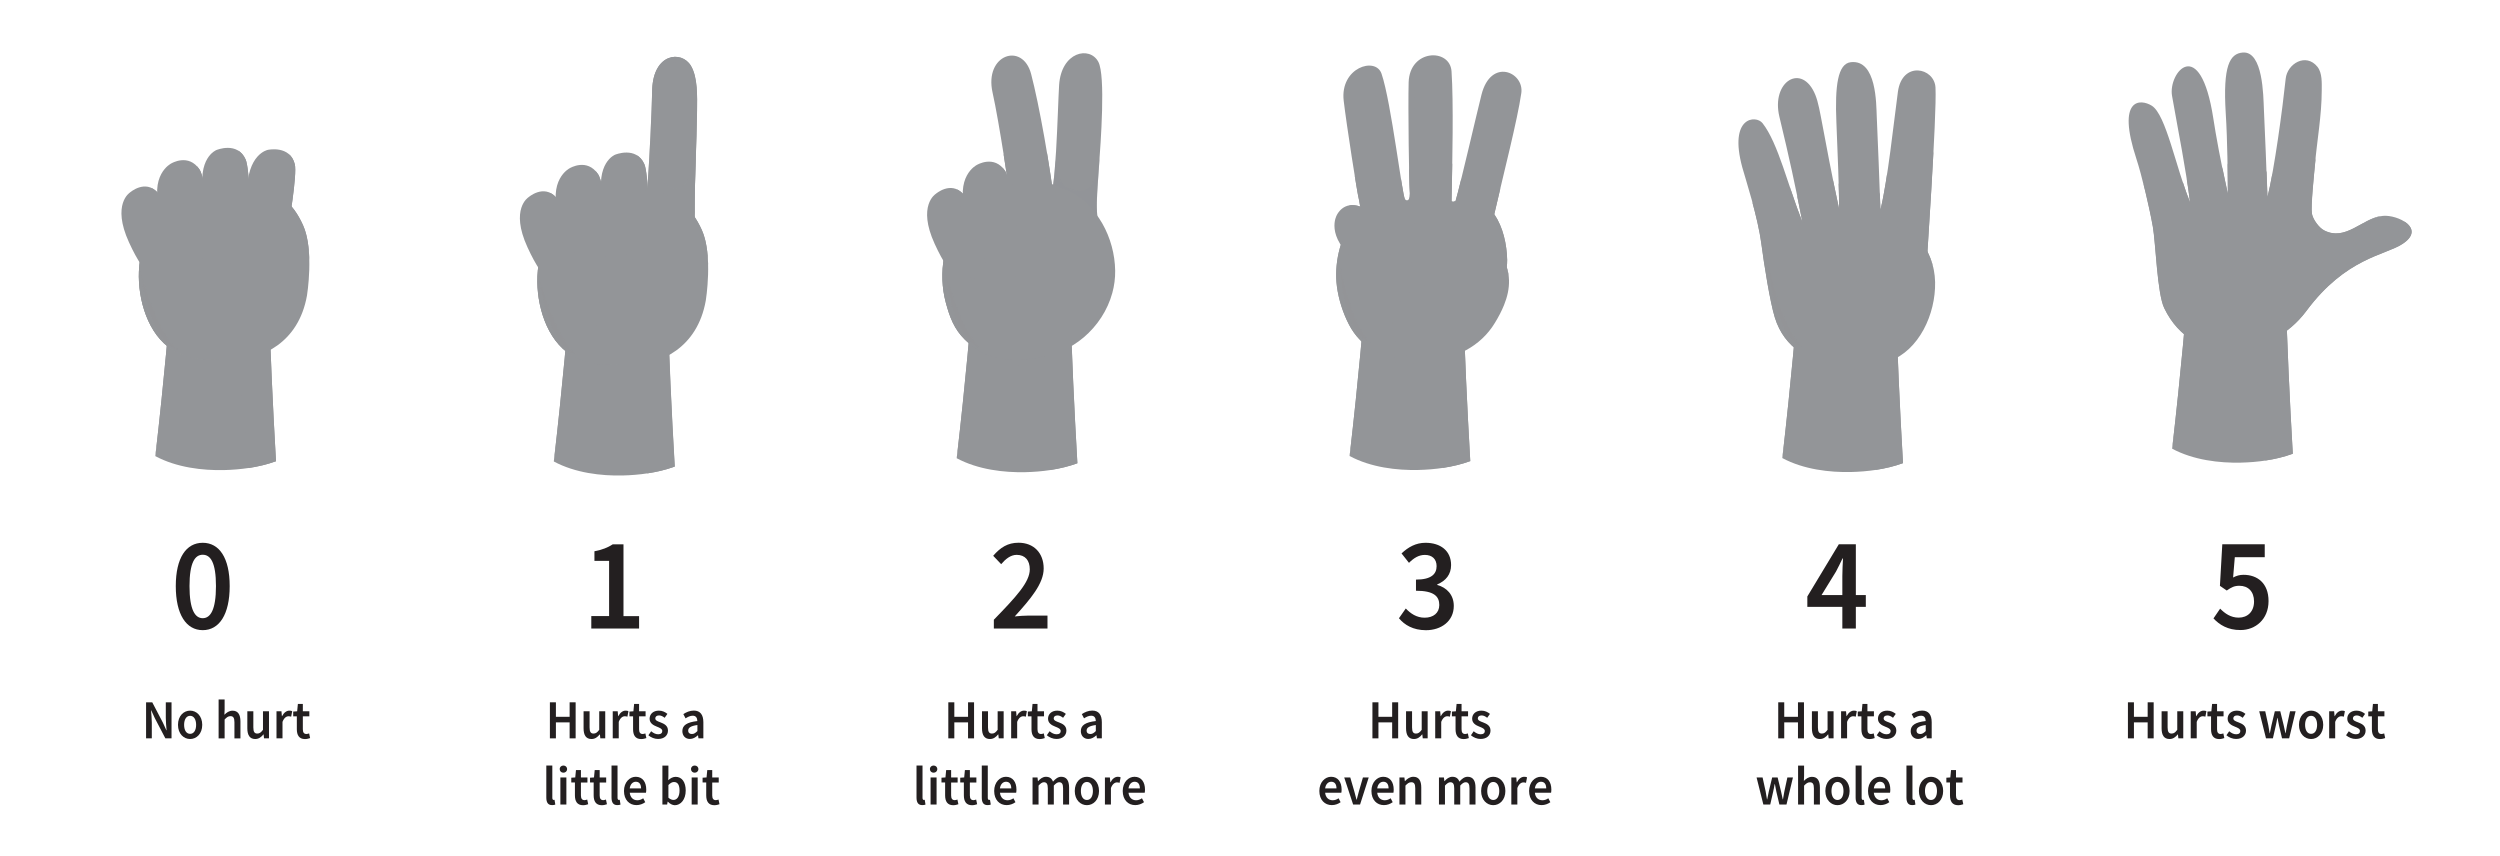 <?xml version="1.0" encoding="utf-8"?>
<!-- Generator: Adobe Illustrator 24.0.3, SVG Export Plug-In . SVG Version: 6.00 Build 0)  -->
<svg version="1.1" id="Layer_1" xmlns="http://www.w3.org/2000/svg" xmlns:xlink="http://www.w3.org/1999/xlink" x="0px" y="0px"
	 viewBox="0 0 453.54 155.28" style="enable-background:new 0 0 453.54 155.28;" xml:space="preserve">
<g>
	<g>
		<g>
			<path style="fill:#939598;" d="M121.06,54.68h-17.71c-0.01,0.1-0.02,0.19-0.03,0.29c-0.25,2.91-1.18,14.39-2.85,28.75
				c3.89,2.09,8.63,2.63,12.49,2.54c2.91-0.07,6.31-0.47,9.44-1.61c-0.58-9.93-1.03-19.79-1.28-28.86
				C121.14,55.78,121.12,55.37,121.06,54.68z"/>
			<path style="fill:#939598;" d="M102.98,72.14c2.7-6.48,7.09-5.62,8.76-5.29c1.68,0.34,2.72,1.08,3.56,2.98
				c0.77,1.74,1.03,3.35,1.19,5.18c0.21,2.53,0.39,5.06,0.63,7.59c0.1,1.08,0.28,2.19,0.31,3.28c1.66-0.25,3.36-0.64,4.99-1.24
				c-0.58-9.93-1.03-19.79-1.28-28.86c0,0-0.02-0.41-0.07-1.11h-17.71c-0.01,0.1-0.02,0.19-0.03,0.29
				c-0.25,2.91-1.18,14.39-2.85,28.75c0,0,0,0,0,0C101.21,79.67,101.39,75.97,102.98,72.14z"/>
		</g>
		<g>
			<path style="fill:#939598;" d="M125.35,11.95c-1.7-2.87-6.83-2.31-7.03,4.33c-0.12,4.24,0.11,12.16-0.33,17.88
				c-0.17-0.09-6.8,0.26-8.95,1.1c-1,0.39-1.95,0.81-2.88,1.27c-5.45,2.66-8.42,7.45-8.67,13.63c-0.21,5.07,1.63,11.55,6.18,14.3
				c5.05,3.06,11.02,1.73,15.95-0.86c6.67-3.5,6.38-11.53,6.19-18.04c-0.07-2.38,0.22-4.56,0.21-6.94
				c-0.03-6.1,0.36-12.39,0.43-18.49C126.48,17.47,126.6,14.07,125.35,11.95z"/>
		</g>
		<g>
			<path style="fill:#939598;" d="M125.35,11.95c-1.7-2.87-6.83-2.31-7.03,4.33c-0.12,4.24-0.45,12.13-0.89,17.85
				c-0.18-0.1-6.24,0.29-8.38,1.12c-1,0.39-1.95,0.81-2.88,1.27c-5.45,2.66-8.42,7.45-8.67,13.63c-0.21,5.07,1.63,11.55,6.18,14.3
				c5.05,3.06,11.02,1.73,15.95-0.86c6.67-3.5,6.38-11.53,6.19-18.04c-0.07-2.38,0.22-4.56,0.21-6.94
				c-0.03-6.1,0.36-12.39,0.43-18.49C126.48,17.47,126.6,14.07,125.35,11.95z"/>
		</g>
		<g style="opacity:0.6;">
			<path style="fill:#939598;" d="M126.24,28.18c-0.02,0.09-0.04,0.19-0.06,0.28c-0.4,1.72-1.55,7.02-4.45,5.57
				c-3.43-1.71-3.23-6.93-3.28-10.13c-0.05-2.83-0.18-5.68-0.06-8.51c-0.03,0.29-0.05,0.58-0.06,0.89
				c-0.12,4.24-0.45,12.13-0.89,17.85c-0.18-0.1-6.24,0.29-8.38,1.12c-1,0.39-1.95,0.81-2.88,1.27c-5.45,2.66-8.42,7.45-8.67,13.63
				c-0.21,5.07,1.63,11.55,6.18,14.3c5.05,3.06,11.02,1.73,15.95-0.86c6.67-3.5,6.38-11.53,6.19-18.04
				c-0.07-2.38,0.22-4.56,0.21-6.94C126.01,35.17,126.13,31.67,126.24,28.18z"/>
		</g>
		<g>
			<g>
				<path style="fill:#939598;" d="M95.86,35.8c0,0-3.36,2.08-0.17,9.05c3.19,6.97,5.34,7.3,7.29,6.33c0,0,2.68-0.68,1.93-3.18
					c-0.75-2.5-2.88-10.95-4.04-12.21C98.62,33.34,95.86,35.8,95.86,35.8z"/>
				<path style="fill:#939598;" d="M104.91,48c-0.75-2.5-2.88-10.95-4.04-12.21c-0.38-0.41-0.77-0.67-1.16-0.84
					c0.81,1.28,0.5,3.5,0.86,4.79c0.54,1.92,1.3,3.75,2.14,5.56c0.47,1,1.1,2.13,1.08,3.28c-0.03,2.1-1.8,2.9-3.62,2.65
					c1.02,0.56,1.93,0.39,2.8-0.05C102.98,51.18,105.67,50.5,104.91,48z"/>
				<path style="fill:#939598;" d="M96.23,35.67c0,0-2.61,1.59-1.27,6.3c1.34,4.71,3.39,7.14,3.39,7.14S92.32,39.6,96.23,35.67z"/>
			</g>
			<g>
				<path style="fill:#939598;" d="M103.37,30.51c0,0-4.23,2.06-1.83,9.23c2.66,7.93,4.41,9.82,6.68,9.12c0,0,3.04-0.56,2.76-3.6
					c-0.27-2.84-1.43-12.06-2.46-13.62C106.52,28.59,103.37,30.51,103.37,30.51z"/>
				<path style="fill:#939598;" d="M108.52,31.63c-0.17-0.26-0.35-0.47-0.54-0.66c0.35,1.4,0.17,3.09,0.16,4.34
					c-0.04,3.48,2.29,6.62,1.93,10.11c-0.19,1.89-1.38,3.6-3.5,2.95c-0.49-0.15-0.95-0.36-1.38-0.63c1,1.2,1.96,1.45,3.03,1.12
					c0,0,3.04-0.56,2.76-3.6C110.71,42.41,109.54,33.19,108.52,31.63z"/>
				<path style="fill:#939598;" d="M104.06,30.39c0,0-4.14,1.88-2.61,8.15c1.52,6.19,3.45,8.29,3.45,8.29S97.95,34.36,104.06,30.39z
					"/>
			</g>
			<g>
				<path style="fill:#939598;" d="M111.58,28.07c0,0-3.64,1.39-2.26,8.49c1.59,8.22,2.96,9.91,5.32,9.59c0,0,3.01,0.23,3.1-2.62
					c0.09-2.85-0.09-12.06-0.85-13.76C115.41,26.45,111.58,28.07,111.58,28.07z"/>
				<path style="fill:#939598;" d="M116.89,29.77c-0.35-0.8-0.84-1.3-1.38-1.62c0.39,0.51,0.67,1.16,0.79,1.96
					c0.53,3.49,0.17,7.25,0.15,10.78c-0.01,2.1-0.38,4.65-2.91,4.92c-0.31,0.03-0.6-0.01-0.87-0.1c0.58,0.44,1.22,0.54,1.97,0.44
					c0,0,3.01,0.23,3.1-2.62C117.83,40.69,117.65,31.48,116.89,29.77z"/>
				<path style="fill:#939598;" d="M113.45,27.81c0,0-4.44,0.06-4.11,6.4C109.33,34.21,109.13,29.21,113.45,27.81z"/>
			</g>
		</g>
		<path style="fill:#939598;" d="M128.04,54.53c0,0,1.35-8.23-0.72-12.8c-1.86-4.11-4.57-6.5-9.67-7.19
			c-3.16-0.43-12.77,0.64-12.7,4.74c0.1,5.87,11.26,3.56,12.22,6.35c0,0-10.25,4.67-8.81,15.25c0,0,0.48,5.77,5.97,5.49
			C119.82,66.08,126.5,63.19,128.04,54.53z"/>
		<path style="fill:#939598;" d="M113.93,48.89c1.42-1.13,2.99-1.98,4.6-2.76c-0.71-0.89-1.51-1.66-2.64-2.05
			c-1.49-0.51-3.01-0.8-4.54-1.14c-1.63-0.36-3.85-0.59-5.1-1.84c-1.63-1.63-0.96-3.23,0.37-4.46c-1.03,0.69-1.68,1.55-1.66,2.63
			c0.1,5.87,11.26,3.56,12.22,6.35c0,0-9.78,4.46-8.88,14.54c-0.06-1.5,0.17-3,0.64-4.28C109.9,53.23,111.7,50.66,113.93,48.89z"/>
		<path style="fill:#939598;" d="M117.22,35.08c2.43,0.3,4.84,1.36,6.68,2.98c3.13,2.76,4.22,6.25,4.57,9.98
			c-0.05-2.19-0.34-4.52-1.14-6.31c-1.86-4.11-4.57-6.5-9.67-7.19c-1.57-0.21-4.73-0.06-7.5,0.66c-0.03,0.03-0.07,0.06-0.12,0.08
			c-0.45,0.16-0.99,0.38-1.53,0.65C111.4,35.39,114.24,34.71,117.22,35.08z"/>
		<path style="fill:#939598;" d="M107.13,36.95c-0.23,0.14-0.43,0.29-0.62,0.44c-0.29,0.37-0.64,0.89-0.75,1.35
			c1.45-2.07,4.17-2.47,4.17-2.47c6.53-2.11,13.39,1.76,13.39,1.76C116.52,33.21,109.56,35.45,107.13,36.95z"/>
		<path style="fill:#939598;" d="M126.06,23.08c0.05-1.37,0.11-2.86,0.16-4.39c0.19-5.58-1.69-8.37-4.19-7.89
			c-2.5,0.48-3.13,4.04-3.13,4.04s2.02-5.31,5.01-2.93c1.58,1.26,2,6.23,2.06,10.56C126,22.67,126.02,22.87,126.06,23.08z"/>
	</g>
	<path style="opacity:0.7;fill:#939598;" d="M97.83,50.21c0,0,1.32,12.62,6.66,14.08C104.49,64.3,100.91,61.73,97.83,50.21z"/>
</g>
<g>
	<g>
		<path style="fill:#231F20;" d="M31.89,106.33c0-5.16,1.9-7.86,4.89-7.86c2.99,0,4.89,2.72,4.89,7.86c0,5.16-1.9,7.99-4.89,7.99
			C33.79,114.32,31.89,111.49,31.89,106.33z M39.18,106.33c0-4.32-1-5.69-2.4-5.69c-1.39,0-2.4,1.37-2.4,5.69s1.01,5.82,2.4,5.82
			C38.17,112.15,39.18,110.65,39.18,106.33z"/>
	</g>
</g>
<g>
	<g>
		<path style="fill:#231F20;" d="M107.28,111.77h3.22v-10.02h-2.66v-1.74c1.43-0.28,2.42-0.67,3.32-1.26h1.95v13.02h2.83v2.26h-8.67
			V111.77z"/>
	</g>
</g>
<g>
	<g>
		<path style="fill:#231F20;" d="M180.31,112.42c4-4.12,6.51-6.8,6.51-9.13c0-1.61-0.83-2.63-2.38-2.63c-1.11,0-2.04,0.78-2.81,1.69
			l-1.45-1.52c1.31-1.51,2.64-2.37,4.6-2.37c2.75,0,4.56,1.85,4.56,4.68c0,2.72-2.37,5.51-5.25,8.69c0.76-0.08,1.71-0.15,2.42-0.15
			h3.52v2.34h-9.73V112.42z"/>
	</g>
</g>
<g>
	<g>
		<path style="fill:#231F20;" d="M334.23,104.5c0-0.89,0.07-2.29,0.12-3.18h-0.09c-0.36,0.8-0.77,1.56-1.18,2.37l-2.62,4.26h8.03
			v2.14h-10.61v-1.88l5.71-9.47h3.09v15.28h-2.45V104.5z"/>
	</g>
</g>
<g>
	<g>
		<path style="fill:#231F20;" d="M253.79,112.16l1.24-1.77c0.87,0.92,1.97,1.67,3.42,1.67c1.58,0,2.66-0.86,2.66-2.3
			c0-1.57-0.96-2.59-4.23-2.59v-2.02c2.82,0,3.74-1.04,3.74-2.44c0-1.28-0.8-2.04-2.13-2.04c-1.11,0-2.01,0.57-2.88,1.44l-1.35-1.71
			c1.22-1.15,2.61-1.93,4.34-1.93c2.75,0,4.65,1.46,4.65,4.04c0,1.7-0.95,2.86-2.51,3.51v0.1c1.7,0.47,3,1.77,3,3.8
			c0,2.78-2.29,4.41-5.06,4.41C256.35,114.32,254.8,113.37,253.79,112.16z"/>
	</g>
</g>
<g>
	<g>
		<path style="fill:#231F20;" d="M401.56,112.19l1.21-1.77c0.86,0.87,1.91,1.63,3.37,1.63c1.61,0,2.78-1.09,2.78-2.93
			c0-1.81-1.07-2.85-2.65-2.85c-0.92,0-1.44,0.26-2.3,0.86l-1.24-0.85l0.43-7.54h7.7v2.34h-5.43l-0.31,3.69
			c0.61-0.32,1.16-0.49,1.9-0.49c2.47,0,4.53,1.49,4.53,4.76c0,3.35-2.41,5.26-5.07,5.26C404.15,114.32,402.63,113.33,401.56,112.19
			z"/>
	</g>
</g>
<g>
	<g>
		<path style="fill:#939598;" d="M414.6,52.41h-17.67c-0.01,0.1-0.02,0.19-0.03,0.29c-0.25,2.91-1.18,14.36-2.84,28.7
			c3.88,2.08,8.61,2.62,12.47,2.53c2.9-0.07,6.3-0.46,9.42-1.61c-0.57-9.91-1.03-19.75-1.27-28.8
			C414.68,53.51,414.66,53.1,414.6,52.41z"/>
		<path style="fill:#939598;" d="M396.56,69.83c2.69-6.47,7.08-5.61,8.74-5.28c1.68,0.34,2.71,1.08,3.56,2.98
			c0.77,1.73,1.03,3.35,1.18,5.17c0.21,2.52,0.39,5.05,0.62,7.57c0.1,1.08,0.28,2.19,0.31,3.27c1.66-0.25,3.36-0.64,4.98-1.23
			c-0.57-9.91-1.03-19.75-1.27-28.8c0,0-0.02-0.41-0.07-1.1h-17.67c-0.01,0.1-0.02,0.19-0.03,0.29c-0.25,2.91-1.18,14.36-2.84,28.7
			c0,0,0,0,0,0C394.79,77.35,394.97,73.66,396.56,69.83z"/>
	</g>
	<g>
		<path style="fill:#939598;" d="M387.58,28.83c0.93,2.81,2.36,8.82,2.98,12.34c0.51,2.91,0.78,12.08,2.06,14.74
			c5.33,11.09,19.31,9.24,25.78,0.53c7.2-9.7,14.31-10.08,17.48-12.19c4.29-2.86-0.97-5.32-3.55-5.09
			c-3.71,0.34-6.73,4.72-10.72,2.65c-0.93-0.48-2.01-1.97-2.2-3c-0.24-1.38,0.41-7.35,0.55-8.91c0.4-4.49,1.23-8.95,1.24-13.47
			c0-1.33,0.12-3.18-0.78-4.31c-2.08-2.59-5.47-0.58-5.76,2.16c-0.57,5.38-2.03,16.36-3.31,21.49c-0.05-2.1-0.54-14.05-0.65-16.12
			c-0.1-2.14-0.13-10.41-3.82-10.12c-2.39,0.19-3.62,2.45-3.1,10.95c0.33,5.26,0.36,11.31,0.38,14.71
			c-1.31-5.93-2.17-10.7-2.63-13.71c-2.38-15.41-8.22-8.3-7.49-4.1c1.3,7.42,2.4,12.55,3.27,19.37c-2.59-6.41-4.35-15.94-6.94-17.57
			C388.29,17.88,383.93,17.74,387.58,28.83z"/>
		<path style="fill:#939598;" d="M436.18,40.17c0.42,0.81,0.4,1.76-0.31,2.67c-1.62,2.09-5.04,2.82-7.41,3.69
			c-3.4,1.26-6.05,3.07-8.47,5.76c-0.83,0.92-1.65,1.85-2.5,2.75c-0.49,0.62-0.98,1.25-1.51,1.83c-1.63,1.79-3.58,3.38-5.88,4.22
			c-4.43,1.61-10.06,0.97-13.73-2.14c-1.86-1.58-3.23-3.68-3.88-6.05c-0.72-2.66-1.22-5.89-0.81-8.64c0.58-3.95,3.95-5.86,7.54-6.48
			c0.51-0.16,1.03-0.3,1.55-0.42c3.33-0.75,7.36-1.2,10.67-0.07c1.02,0.35,2.92,1,3.14,2.27c0.32,1.85-1.81,2.31-3,3.09
			c-4.51,2.97-9.47,6.82-10.52,12.35c3.24-6.17,8.81-10.53,16.02-10.83c2.42-0.1,4.75-0.11,7.02-1.05c2.15-0.89,4.01-2.24,6.1-3.24
			c0.5-0.24,1.12-0.5,1.81-0.71c-3.56,0.56-6.52,4.62-10.38,2.61c-0.93-0.48-2.01-1.97-2.2-3c-0.24-1.38,0.41-7.35,0.55-8.91
			c0.03-0.4,0.08-0.79,0.12-1.19c-0.13,0.44-0.27,0.88-0.42,1.31c-0.71,2.1-2,5.68-4.74,5.59c-1.94-0.06-2.52-2.48-2.68-4.12
			c-0.3,1.64-0.6,3.12-0.9,4.28c-0.02-0.71-0.09-2.56-0.17-4.77c-0.3,1-0.75,1.94-1.47,2.56c-1.55,1.31-3.76,0.44-4.62-1.27
			c-0.42-0.83-0.73-1.71-0.97-2.62c0.03,2.14,0.04,4.07,0.05,5.51c-0.38-1.7-0.71-3.3-1.02-4.8c-0.33,2.97-1.42,5.33-4.19,4.43
			c-1.02-0.33-1.73-1.28-2.24-2.29c0.21,1.35,0.41,2.74,0.59,4.22c-0.48-1.17-0.92-2.44-1.35-3.76c-0.05,1.5-0.48,2.83-1.75,3.35
			c-2.36,0.98-4.13-0.8-5.35-2.95c0.67,2.67,1.33,5.66,1.7,7.77c0.51,2.91,0.78,12.08,2.06,14.74c5.33,11.09,19.31,9.24,25.78,0.53
			c7.2-9.7,14.31-10.08,17.48-12.19C438.32,42.62,437.66,41.12,436.18,40.17z"/>
		<path style="fill:#939598;" d="M400.9,55.57c0,0,4.01-12.7,16.31-12.73C417.21,42.84,405.73,44.72,400.9,55.57z"/>
	</g>
	<path style="fill:#939598;" d="M394.06,38.05c0,0,10.59-4.68,21.1-1.22C415.16,36.83,405.65,35.17,394.06,38.05z"/>
	<path style="fill:#939598;" d="M392,46.07c0,0-0.67,12.2,8.64,14.69C400.64,60.76,393.24,57.88,392,46.07z"/>
	<path style="fill:#939598;" d="M388.77,31.06c-1.04-3.9-2.36-10.51,0.26-11.87c0,0-2.96-0.16-2.23,4.25
		c0.42,2.5,1.27,5.54,1.93,7.71C388.74,31.12,388.76,31.09,388.77,31.06z"/>
	<path style="fill:#939598;" d="M395.88,24.78c-0.67-3.98-1.34-10.69,1.39-11.79c0,0-2.94-0.44-2.62,4.02
		c0.18,2.53,0.74,5.64,1.19,7.86C395.86,24.84,395.87,24.81,395.88,24.78z"/>
	<path style="fill:#939598;" d="M404.4,21.73c-0.05-4.03,0.29-10.76,3.16-11.44c0,0-2.83-0.88-3.2,3.57
		c-0.2,2.52-0.13,5.68-0.02,7.95C404.37,21.78,404.39,21.76,404.4,21.73z"/>
	<path style="fill:#939598;" d="M414.65,23.01c0.31-4.02,1.26-10.7,4.18-11.11c0,0-2.74-1.13-3.51,3.27
		c-0.43,2.49-0.64,5.65-0.74,7.91C414.61,23.06,414.63,23.03,414.65,23.01z"/>
	<path style="fill:#939598;" d="M424.34,43.65c3.61-1.79,9.83-4.39,11.68-2.1c0,0-0.44-2.94-4.6-1.34
		c-2.37,0.91-5.18,2.35-7.18,3.42C424.27,43.64,424.3,43.65,424.34,43.65z"/>
</g>
<g>
	<g>
		<g>
			<path style="fill:#939598;" d="M343.88,54.11h-17.67c-0.01,0.1-0.02,0.19-0.03,0.29c-0.25,2.91-1.18,14.36-2.84,28.7
				c3.88,2.08,8.61,2.62,12.47,2.53c2.9-0.07,6.3-0.46,9.42-1.61c-0.57-9.91-1.03-19.75-1.27-28.8
				C343.96,55.22,343.94,54.8,343.88,54.11z"/>
			<path style="fill:#939598;" d="M325.84,71.54c2.69-6.47,7.08-5.61,8.74-5.28c1.68,0.34,2.71,1.08,3.55,2.98
				c0.77,1.73,1.03,3.35,1.19,5.17c0.21,2.52,0.39,5.05,0.63,7.57c0.1,1.08,0.27,2.19,0.31,3.27c1.66-0.25,3.36-0.64,4.98-1.23
				c-0.57-9.91-1.03-19.75-1.27-28.8c0,0-0.02-0.41-0.08-1.1h-17.67c-0.01,0.1-0.02,0.19-0.03,0.29c-0.25,2.91-1.18,14.36-2.84,28.7
				c0,0,0,0,0,0C324.07,79.05,324.25,75.37,325.84,71.54z"/>
		</g>
		<g>
			<path style="fill:#939598;" d="M347.68,59.68c0.68-2.37,1.53-5.49,1.63-7.97c0.14-3.3,2.09-30.81,1.82-35.82
				c-0.19-3.65-6.05-4.9-6.82,0.77c-0.73,5.36-1.88,16.28-3.17,21.41c-0.05-2.1-0.57-14.93-0.67-17c-0.1-2.14,0-10.32-4.7-9.79
				c-2.38,0.27-2.9,4.27-2.62,10.9c0.23,5.26,0.49,12.39,0.51,15.8c-1.31-5.93-2.5-12.48-3.07-15.46c-0.41-2.13-0.72-3.96-1.25-5.28
				c-2.4-5.95-8.08-2.49-6.53,3.94c1.86,7.72,2.81,12.17,4.18,19.08c-2.59-6.41-4.39-14.31-7.25-17.93
				c-1.18-1.49-6.19-1.22-3.65,8.07c0.58,2.11,2.8,8.83,3.46,13.83c0.48,3.65,1.57,10.58,2.45,13.39
				C325.5,68.9,341.03,67.89,347.68,59.68z"/>
		</g>
		<g>
			<path style="fill:#939598;" d="M350.17,30.21c-0.4,1.66-0.72,3.4-1.33,5c-0.4,1.06-0.81,2.08-1.88,2.6
				c-2.05,0.98-3.93-1.63-4.33-3.31c-0.24-1-0.28-2.01-0.27-3.01c-0.39,2.56-0.8,4.89-1.22,6.59c-0.01-0.52-0.06-1.69-0.11-3.2
				c-0.44,1.28-1.18,2.29-2.46,2.53c-2.81,0.54-4.28-1.76-5.01-4.19c0.05,1.88,0.09,3.55,0.09,4.76c-0.38-1.73-0.75-3.51-1.1-5.24
				c-0.08,1.68-0.27,3.67-1.54,4.87c-1.82,1.7-3.97-0.49-5-2.17c0.31,1.51,0.63,3.09,0.97,4.83c-0.81-2-1.54-4.15-2.25-6.27
				c0.46,2.51,0.6,5.56-1.56,6.34c-2.51,0.91-4.27-1.64-5.22-3.58c-0.03-0.06-0.05-0.12-0.08-0.18c0.68,2.48,1.35,5.26,1.66,7.65
				c0.48,3.65,1.57,10.58,2.45,13.39c3.5,11.28,19.03,10.27,25.69,2.06c0.68-2.37,1.53-5.49,1.63-7.97
				c0.09-2.15,0.95-14.52,1.46-24.3C350.59,28.35,350.39,29.29,350.17,30.21z"/>
		</g>
		<path style="fill:#939598;" d="M323.16,41.57c0,0,12.1-4.53,22.79-1.67C345.95,39.9,334.58,38.05,323.16,41.57z"/>
		<path style="fill:#939598;" d="M339.16,48.43c-0.39,1.1-7.8,7.67-8.68,10.93c-0.7,2.6-0.22,5.54,2.59,6.49
			c2.38,0.8,7.29,0.52,9.63-0.31c5.46-1.95,8.48-8.59,8.36-14.36c-0.12-6.13-4.47-11.22-10.89-11.86
			c-3.14-0.31-12.5-1.23-11.83,2.74c0.38,2.25,3.35,3.03,5.18,3.59c1.6,0.49,3.5,0.49,4.96,1.39
			C339.18,47.49,339.32,47.96,339.16,48.43z"/>
		<path style="fill:#939598;" d="M330.48,59.36c-0.37,1.38-0.41,2.85,0.05,4.07c-0.2-4.15,5.05-8.81,7.3-11.49
			c1.09-1.29,3.1-3.61,1.29-5.12c-1.45-1.21-3.2-1.57-5.01-1.9c-2.05-0.38-4.32-0.81-5.63-2.31c0.73,1.84,3.35,2.54,5.03,3.06
			c1.6,0.49,3.5,0.49,4.96,1.39c0.71,0.44,0.86,0.91,0.69,1.38C338.76,49.52,331.36,56.1,330.48,59.36z"/>
		<path style="fill:#939598;" d="M331.77,39.61c2.72-0.26,5.64-0.18,8.33,0.36c4.26,0.86,8.49,3.08,10.18,7.33
			c0.21,0.52,0.38,1.05,0.51,1.58c-1.02-5.06-5.04-8.99-10.63-9.55c-2.47-0.25-8.76-0.86-11.03,0.81
			C330.01,39.82,330.98,39.68,331.77,39.61z"/>
		<path style="opacity:0.7;fill:#939598;" d="M320.53,45.86c0,0,0.75,14.88,6.34,17.07C326.87,62.92,322.91,59.68,320.53,45.86z"/>
		<path style="fill:#939598;" d="M317.58,22.3c0,0-2.3,0.58-1.51,4.97c0.79,4.39,2.81,10.51,2.81,10.51S314.69,25.4,317.58,22.3z"/>
		<path style="fill:#939598;" d="M326,14.74c0,0-3,0.57-2.57,5.01c0.43,4.44,2.07,10.69,2.07,10.69S322.88,17.59,326,14.74z"/>
		<path style="fill:#939598;" d="M333.53,23.09c0.19-4.03,0.94-10.73,3.85-11.23c0,0-2.78-1.05-3.41,3.37
			c-0.36,2.51-0.47,5.67-0.5,7.93C333.49,23.14,333.51,23.12,333.53,23.09z"/>
		<path style="fill:#939598;" d="M344.48,24.68c0.19-4.03,0.94-10.73,3.85-11.23c0,0-2.78-1.05-3.41,3.37
			c-0.36,2.51-0.47,5.67-0.5,7.94C344.44,24.73,344.46,24.7,344.48,24.68z"/>
	</g>
	<path style="fill:#939598;" d="M328.96,41.63c0,0,0.46-1.87,4.85-1.73c4.39,0.14,12.43,0.98,15.46,6.1c0,0-4.68-4.39-12.03-5.26
		C329.89,39.88,328.96,41.63,328.96,41.63z"/>
</g>
<g>
	<g>
		<g>
			<g>
				<path style="fill:#939598;" d="M265.39,53.74h-17.67c-0.01,0.1-0.02,0.19-0.03,0.29c-0.25,2.91-1.18,14.36-2.85,28.7
					c3.88,2.08,8.61,2.62,12.47,2.53c2.9-0.07,6.3-0.46,9.42-1.61c-0.57-9.91-1.03-19.75-1.27-28.8
					C265.46,54.84,265.45,54.43,265.39,53.74z"/>
				<path style="fill:#939598;" d="M247.34,71.17c2.69-6.47,7.08-5.61,8.74-5.28c1.68,0.34,2.71,1.08,3.55,2.98
					c0.77,1.73,1.03,3.35,1.19,5.17c0.21,2.52,0.39,5.05,0.62,7.57c0.1,1.08,0.28,2.19,0.31,3.27c1.66-0.25,3.36-0.64,4.98-1.23
					c-0.57-9.91-1.03-19.75-1.27-28.8c0,0-0.02-0.41-0.07-1.1h-17.67c-0.01,0.1-0.02,0.19-0.03,0.29
					c-0.25,2.91-1.18,14.36-2.85,28.7c0,0,0,0,0.01,0C245.58,78.68,245.75,74.99,247.34,71.17z"/>
			</g>
			<g>
				<g>
					<path style="fill:#939598;" d="M251.83,56.91c0,0,4.01-12.7,16.31-12.73C268.14,44.18,255.84,47.78,251.83,56.91z"/>
					<path style="fill:#939598;" d="M251.83,57.37c-0.05,0-0.11-0.01-0.16-0.03c-0.23-0.09-0.35-0.34-0.28-0.57
						c0.04-0.13,4.25-13.02,16.74-13.05c0,0,0,0,0,0c0.23,0,0.42,0.17,0.45,0.39c0.03,0.23-0.11,0.44-0.32,0.51
						c-0.12,0.04-12.14,3.65-16.01,12.48C252.18,57.27,252.01,57.37,251.83,57.37z M264.51,45.06c-3.65,0.88-6.34,2.99-8.26,5.2
						C259.01,47.79,262.16,46.1,264.51,45.06z"/>
				</g>
				<path style="fill:#939598;" d="M268.76,17.2c-0.87,3.44-3.76,16.02-4.71,19.3c-0.2-0.04-0.52,0.28-0.72,0.24
					c0.16-7.51,0.38-18.23,0-23.81c-0.29-4.23-7.61-4.04-7.78,2.02c-0.12,4.23,0.07,19.06,0.22,20.12c0.04,1.93-0.94,1.22-0.86,1.08
					c-0.45,0.08-2.5-17.64-4.28-22.79c-1.09-3.14-7.57-1.09-6.86,4.93c0.49,4.2,2.47,16.9,2.76,17.93c0.12,0.73,0.25,1.42,0.42,2.07
					c-0.63,0.56-1.2,1.19-1.67,1.87c-2.27,3.31-3.26,7.83-2.75,11.78c0.3,2.35,1.11,4.88,2.21,6.98c1.08,2.06,2.68,3.75,4.77,4.79
					c4.09,2.03,9.15,1.6,13.12-0.51c2.9-1.54,5.59-2.9,6.78-6.17c1.29-3.51,4.09-6.18,4.01-9.88c-0.07-2.82-0.73-5.9-2.34-8.28
					c1.68-7.3,4.2-17.06,4.91-21.98C276.54,13.09,270.48,10.39,268.76,17.2z"/>
				<path style="fill:#939598;" d="M272.19,34.16c-0.65,1.13-1.49,2.05-2.66,2.4c-2.92,0.87-4.13-1.69-4.4-4.23
					c-0.44,1.81-0.83,3.32-1.08,4.18c-0.2-0.04-0.52,0.28-0.72,0.24c0.05-2.18,0.09-4.63,0.13-7.14c-0.01,0.05-0.02,0.1-0.03,0.15
					c-0.34,1.64-0.96,4.14-2.78,4.76c-2.45,0.83-4.27-1.48-4.84-3.59c-0.07-0.26-0.13-0.53-0.19-0.79c0.05,2.6,0.1,4.56,0.15,4.92
					c0.04,1.93-0.94,1.22-0.86,1.08c-0.13,0.02-0.4-1.46-0.75-3.69c-0.2,1.72-0.82,3.57-2.62,3.99c-3.09,0.72-4.78-1.71-5.78-4.63
					c0.37,2.3,0.67,4.05,0.78,4.4c0.12,0.73,0.25,1.42,0.42,2.07c-0.63,0.56-1.2,1.19-1.67,1.87c-2.27,3.31-3.26,7.83-2.75,11.78
					c0.3,2.35,1.11,4.88,2.21,6.98c1.08,2.06,2.68,3.75,4.77,4.79c4.09,2.03,9.15,1.6,13.12-0.51c2.9-1.54,5.59-2.9,6.78-6.17
					c1.29-3.51,4.09-6.18,4.01-9.88c-0.07-2.82-0.73-5.9-2.34-8.28C271.42,37.39,271.8,35.79,272.19,34.16z"/>
			</g>
			<path style="fill:#939598;" d="M248.42,39.29c0,0,9.72-7.11,21.12-0.29C269.55,39,261.48,34.39,248.42,39.29z"/>
			<g>
				<path style="fill:#939598;" d="M242.52,39.02c0,0-2.28,3.81,3.65,8.5c5.93,4.69,8.14,2.91,9.41,1.18c0,0,1.46-1.91-0.32-3.77
					c-1.78-1.86-6.88-6.86-8.46-7.44C243.71,36.34,242.52,39.02,242.52,39.02z"/>
				<path style="fill:#939598;" d="M255.25,44.93c-1.78-1.86-6.88-6.86-8.46-7.44c-0.82-0.3-1.5-0.33-2.07-0.22
					c1.13,0.32,2.41,1.41,3.2,2.34c2.08,2.46,4.52,4.04,6.17,6.63c1.24,1.94,0.56,3.83-1.78,4.28c1.64,0.04,2.58-0.9,3.26-1.82
					C255.58,48.69,257.04,46.78,255.25,44.93z"/>
				<path style="fill:#939598;" d="M242.81,38.99c0,0-1.73,2.94,2.63,7.14c4.36,4.2,6.42,4.15,6.42,4.15S241.74,45.26,242.81,38.99z
					"/>
			</g>
			<path style="fill:#939598;" d="M247.58,12.5c0,0-3.67,1.08-3.24,5.98c0.43,4.9,1.66,10.73,1.66,10.73l-1.01-10.51
				C244.99,18.69,244.49,14.51,247.58,12.5z"/>
			<path style="fill:#939598;" d="M259.97,10.7c0,0-3.46,0.36-3.74,4.25c-0.29,3.89,0.07,13.61,0.07,13.61l0.43-13.54
				C256.73,15.02,256.66,12.21,259.97,10.7z"/>
			<path style="fill:#939598;" d="M273.87,13.94c0,0-2.52-1.87-4.11,1.94c-1.58,3.82-3.46,14.26-3.46,14.26s2.91-12.13,3.6-13.66
				C270.82,14.47,271.56,13.94,273.87,13.94z"/>
		</g>
		<g>
			<path style="fill:#939598;" d="M272.85,55.36c1.2-2.97,1.41-6.01-0.57-9.16c-2.94-4.68-16.45-7.73-19.42-6.67
				c-2.52,0.9-2.87,3.23-2.07,4.61c3.55,6.1,7.95,3,10.4,7.04c0,0-9.84,0.66-8.36,9.6c0,0,0.49,4.88,6.1,4.63
				c4.98-0.22,9.65-2.5,12.27-6.84C271.85,57.51,272.41,56.44,272.85,55.36z"/>
			<path style="fill:#939598;" d="M252.69,59.29c0.14-1.9,0.76-3.73,2.4-4.92c1.99-1.44,4.51-2.09,6.85-2.45
				c-0.44-2.35-2.99-3.24-5.09-4.03c-1.47-0.55-2.54-0.96-3.79-1.92c-1.47-1.13-2.41-3.02-2.38-4.54c-0.41,0.93-0.32,1.96,0.12,2.71
				c3.55,6.1,7.95,3,10.4,7.04C261.19,51.17,252.48,51.76,252.69,59.29z"/>
			<path style="fill:#939598;" d="M260.33,40.6c2.47,0.63,4.99,1.27,7.28,2.39c2.3,1.13,4.34,2.68,5.43,5.05
				c0.33,0.73,0.55,1.51,0.69,2.33c-0.12-1.37-0.56-2.76-1.45-4.17c-2.94-4.68-16.45-7.73-19.42-6.67c-0.31,0.11-0.58,0.25-0.83,0.4
				C254.77,39.42,257.59,39.9,260.33,40.6z"/>
			<path style="fill:#939598;" d="M259.27,40.97c8.07,1.41,12.37,5.7,12.37,5.7c-0.72-1.08-3.17-4.11-11.09-5.91
				c-3.67-0.83-6.04-0.91-7.53-0.75C255.12,40.35,257.21,40.52,259.27,40.97z"/>
		</g>
	</g>
	<path style="opacity:0.7;fill:#939598;" d="M243.02,47.69c0,0,0.38,12.66,5.59,14.51C248.62,62.2,245.24,59.38,243.02,47.69z"/>
</g>
<g>
	<g>
		<g>
			<path style="fill:#939598;" d="M194.11,54.14h-17.67c-0.01,0.1-0.02,0.19-0.03,0.29c-0.25,2.91-1.18,14.36-2.85,28.7
				c3.88,2.08,8.61,2.62,12.47,2.53c2.9-0.07,6.3-0.46,9.42-1.61c-0.57-9.91-1.03-19.75-1.27-28.8
				C194.18,55.24,194.17,54.83,194.11,54.14z"/>
			<path style="fill:#939598;" d="M176.06,71.56c2.69-6.47,7.07-5.61,8.74-5.28c1.68,0.34,2.71,1.08,3.55,2.98
				c0.77,1.73,1.03,3.35,1.19,5.17c0.21,2.52,0.39,5.05,0.63,7.57c0.1,1.08,0.28,2.19,0.31,3.27c1.66-0.25,3.36-0.64,4.98-1.23
				c-0.57-9.91-1.03-19.75-1.27-28.8c0,0-0.02-0.41-0.07-1.1h-17.67c-0.01,0.1-0.02,0.19-0.03,0.29c-0.25,2.91-1.18,14.36-2.85,28.7
				c0,0,0,0,0,0C174.3,79.08,174.47,75.39,176.06,71.56z"/>
		</g>
		<g>
			<path style="fill:#939598;" d="M183.12,34.93c0.39,2.27,0.5,4.05,2.04,5.45c2.13,1.94,6.14,1.89,6.44-1.2
				c-1.08-9.09-3.08-20.19-4.54-25.76c-1.54-5.86-8.55-3.55-6.99,3.39C181.27,22.16,183.19,35.17,183.12,34.93z"/>
			<path style="fill:#939598;" d="M189.93,27.68c-0.1,1.47-0.52,2.86-1.63,3.64c-2.25,1.58-4.57,0.15-5.65-2.01
				c-0.23-0.47-0.43-0.95-0.6-1.43c0.63,3.93,1.1,7.18,1.06,7.06c0.39,2.27,0.5,4.05,2.04,5.45c2.13,1.94,6.14,1.89,6.44-1.2
				C191.16,35.51,190.57,31.51,189.93,27.68z"/>
			<path style="fill:#939598;" d="M199.25,11.21c-1.58-2.93-6.72-1.82-7.11,4.23c-0.27,4.22-0.57,20.98-1.92,20.45
				c-3.48-1.35-9.57-0.61-10.5-0.16c-1.86,0.91-3.64,1.88-5.01,3.47c-3.6,4.19-4.54,10.44-3.13,15.69c0.7,2.61,1.5,4.8,3.47,6.73
				c1.82,1.79,4.08,3.12,6.64,3.47c3.97,0.55,8.67-0.06,11.88-2.61c3.38-2.68,5.2-6.58,5.61-10.81c0.27-2.76,0.23-5.55,0.15-8.32
				c-0.06-2.22-0.4-4.44-0.35-6.66c0.05-2.11,0.24-4.23,0.38-6.34C199.69,25.83,200.6,13.71,199.25,11.21z"/>
			<path style="opacity:0.5;fill:#939598;" d="M198.99,36.69c0.05-2.11,0.24-4.23,0.38-6.34c0.04-0.5,0.08-1.11,0.13-1.78
				c-0.39,1.66-0.74,4.16-1.85,5.35c-1.34,1.43-3.83,0.54-5.01-0.79c-0.95-1.09-0.84-2.78-1.15-4.08c-0.27,3.94-0.67,7.08-1.26,6.85
				c-3.48-1.35-9.57-0.61-10.5-0.16c-1.86,0.91-3.64,1.88-5.01,3.47c-3.6,4.19-4.54,10.44-3.13,15.69c0.7,2.61,1.5,4.8,3.47,6.73
				c1.82,1.79,4.08,3.12,6.64,3.47c3.97,0.55,8.67-0.06,11.88-2.61c3.38-2.68,5.2-6.58,5.61-10.81c0.27-2.76,0.23-5.55,0.15-8.32
				C199.27,41.14,198.94,38.92,198.99,36.69z"/>
			<path style="fill:#939598;" d="M187.38,35.25c-3.26-0.37-6.95,0.14-7.65,0.48c-1.86,0.91-3.64,1.88-5.01,3.47
				c-3.6,4.19-4.54,10.44-3.13,15.69c0.7,2.61,1.5,4.8,3.47,6.73c1.82,1.79,4.08,3.12,6.64,3.47c3.97,0.55,8.67-0.06,11.88-2.61
				c3.38-2.68,5.2-6.58,5.61-10.81c0.1-1.08,0.15-2.16,0.18-3.24C197.07,42.64,192.96,37.57,187.38,35.25z"/>
		</g>
		<g>
			<g>
				<path style="fill:#939598;" d="M169.73,35.2c0,0-3.35,2.08-0.17,9.03c3.18,6.96,5.33,7.28,7.28,6.31c0,0,2.68-0.68,1.93-3.17
					c-0.75-2.49-2.87-10.92-4.03-12.18C172.48,32.74,169.73,35.2,169.73,35.2z"/>
				<path style="fill:#939598;" d="M178.76,47.37c-0.75-2.49-2.87-10.92-4.03-12.18c-0.38-0.41-0.77-0.67-1.16-0.84
					c0.81,1.28,0.5,3.49,0.86,4.78c0.53,1.92,1.3,3.74,2.13,5.55c0.47,1,1.1,2.13,1.08,3.27c-0.03,2.1-1.8,2.9-3.62,2.64
					c1.02,0.56,1.93,0.39,2.8-0.05C176.84,50.55,179.51,49.87,178.76,47.37z"/>
				<path style="fill:#939598;" d="M170.09,35.08c0,0-2.61,1.58-1.27,6.28c1.33,4.7,3.38,7.12,3.38,7.12S166.2,38.99,170.09,35.08z"
					/>
			</g>
			<g>
				<path style="fill:#939598;" d="M177.22,29.92c0,0-4.22,2.05-1.83,9.2c2.65,7.92,4.4,9.8,6.67,9.1c0,0,3.04-0.56,2.75-3.6
					c-0.27-2.83-1.43-12.03-2.45-13.59C180.37,28.01,177.22,29.92,177.22,29.92z"/>
				<path style="fill:#939598;" d="M182.36,31.04c-0.17-0.26-0.35-0.47-0.53-0.66c0.34,1.39,0.17,3.08,0.16,4.33
					c-0.04,3.47,2.29,6.61,1.93,10.08c-0.19,1.89-1.38,3.59-3.5,2.94c-0.48-0.15-0.95-0.36-1.38-0.62c0.99,1.2,1.95,1.45,3.02,1.11
					c0,0,3.04-0.56,2.75-3.6C184.55,41.8,183.38,32.6,182.36,31.04z"/>
				<path style="fill:#939598;" d="M177.91,29.8c0,0-4.13,1.88-2.6,8.14c1.52,6.18,3.44,8.27,3.44,8.27S171.81,33.77,177.91,29.8z"
					/>
			</g>
		</g>
		<g>
			<path style="fill:#939598;" d="M201.79,53.15c0.36-1.31,0.54-2.67,0.52-4.05c-0.09-5.91-3.22-12.09-8.8-14.59
				c-2.88-1.29-6.91-2.61-10.1-2.17c-2.98,0.41-4.73,2.23-4.37,4.42c0.67,4.03,8.98,3.65,10.71,7.68c0,0-9.46,4.37-8.02,14.93
				c0,0,0.48,5.76,5.95,5.47C194.36,64.49,200.08,59.41,201.79,53.15z"/>
			<path style="fill:#939598;" d="M188.83,33.15c2.13,0.62,4.57,1.42,6.45,2.63c1.38,0.89,2.56,1.96,3.62,3.13
				c-1.4-1.88-3.21-3.43-5.39-4.41c-2.88-1.29-6.91-2.61-10.1-2.17c-0.19,0.03-0.37,0.06-0.55,0.09
				C183.71,32.52,186.53,32.48,188.83,33.15z"/>
			<path style="fill:#939598;" d="M181.59,57.13c0.28-1.96,0.99-3.91,1.79-5.44c1.69-3.2,4.4-5.48,7.58-7.04
				c-1.13-1.76-3.16-2.9-5.05-3.88c-1.76-0.92-3.96-1.59-5.54-2.81c-1.05-0.81-0.81-2.56-0.54-3.91c-0.66,0.75-0.95,1.69-0.78,2.71
				c0.67,4.03,8.98,3.65,10.71,7.68C189.75,44.44,181.64,48.19,181.59,57.13z"/>
			<path style="fill:#939598;" d="M181.75,33.45c-0.26,0.08-0.49,0.17-0.71,0.26c-0.37,0.29-0.84,0.69-1.07,1.11
				c1.94-1.62,4.66-1.3,4.66-1.3c6.84-0.34,13.67,5.8,13.67,5.8C192.99,32.91,184.48,32.63,181.75,33.45z"/>
		</g>
		<path style="fill:#939598;" d="M199.29,22.82c0.15-1.36,0.23-2.97,0.3-4.49c0.29-6.41-0.95-8.31-3.48-8
			c-2.52,0.31-3.39,3.81-3.39,3.81s2.37-5.15,5.18-2.58c1.49,1.36,1.58,6.33,1.34,10.66C199.26,22.42,199.28,22.62,199.29,22.82z"/>
		<path style="fill:#939598;" d="M186.54,12.76c-1.07-2.16-2.33-2.62-3.88-1.99c-2.36,0.95-2.29,4.56-2.29,4.56s0.96-5.59,4.34-3.83
			c1,0.52,1.86,2.23,2.58,4.38C187.07,14.82,186.82,13.79,186.54,12.76z"/>
	</g>
	<path style="opacity:0.7;fill:#939598;" d="M171.46,48.99c0,0,1.14,12.62,6.45,14.15C177.91,63.13,174.37,60.52,171.46,48.99z"/>
</g>
<g>
	<g>
		<g>
			<path style="fill:#939598;" d="M48.72,53.77H31.05c-0.01,0.1-0.02,0.19-0.03,0.29c-0.25,2.91-1.18,14.36-2.84,28.69
				c3.88,2.08,8.61,2.62,12.47,2.53c2.9-0.07,6.3-0.47,9.42-1.61c-0.57-9.91-1.03-19.75-1.27-28.8
				C48.8,54.87,48.78,54.46,48.72,53.77z"/>
			<path style="fill:#939598;" d="M30.68,71.19c2.69-6.47,7.08-5.61,8.74-5.28c1.68,0.34,2.71,1.08,3.55,2.98
				c0.77,1.73,1.03,3.35,1.18,5.17c0.21,2.53,0.39,5.05,0.63,7.58c0.1,1.08,0.27,2.18,0.31,3.27c1.66-0.25,3.36-0.64,4.98-1.23
				c-0.57-9.91-1.03-19.75-1.27-28.8c0,0-0.02-0.41-0.07-1.11H31.05c-0.01,0.1-0.02,0.19-0.03,0.29
				c-0.25,2.91-1.18,14.36-2.84,28.69c0,0,0,0,0,0C28.91,78.71,29.09,75.02,30.68,71.19z"/>
		</g>
		<g>
			<path style="fill:#939598;" d="M53.59,40.45c-0.37-0.23-0.72-0.53-1.06-0.93c-2.23-2.7-5.04-4.09-8.06-5.77
				c-0.22-0.12-0.41-0.26-0.59-0.4c-2.16,0.13-5.68,0.48-7.14,1.04c-1,0.39-1.95,0.81-2.88,1.26c-5.44,2.65-8.4,7.43-8.66,13.6
				c-0.21,5.06,1.63,11.52,6.16,14.27c5.04,3.05,10.99,1.73,15.92-0.86c6.65-3.49,6.36-11.51,6.18-18
				C53.42,43.21,53.51,41.84,53.59,40.45z"/>
		</g>
		<g>
			<path style="fill:#939598;" d="M53.66,38.57c-2.57-1.77-4.93-3.93-8.12-4.55c-0.7-0.13-1.26-0.4-1.72-0.73
				c-1.93,0.12-5.52,0.49-7.08,1.09c-1,0.39-1.95,0.81-2.88,1.26c-5.44,2.65-8.4,7.43-8.66,13.6c-0.21,5.06,1.63,11.52,6.16,14.27
				c5.04,3.05,10.99,1.73,15.92-0.86c6.65-3.49,6.36-11.51,6.18-18C53.4,42.57,53.61,40.62,53.66,38.57z"/>
		</g>
		<g style="opacity:0.6;">
			<path style="fill:#939598;" d="M53.61,39.9c-1.13-0.93-1.64-2.41-1.54-3.86c-2.25-1.19-4.43-2.25-6.96-2.82c0,0.02,0,0.03,0,0.05
				c-0.18-0.1-6.22,0.29-8.37,1.12c-1,0.39-1.95,0.81-2.88,1.26c-5.44,2.65-8.4,7.43-8.66,13.6c-0.21,5.06,1.63,11.52,6.16,14.27
				c5.04,3.05,10.99,1.73,15.92-0.86c6.65-3.49,6.36-11.51,6.18-18C53.41,43.02,53.53,41.48,53.61,39.9z"/>
		</g>
		<g>
			<g>
				<path style="fill:#939598;" d="M23.57,34.93c0,0-3.35,2.08-0.17,9.03c3.18,6.96,5.33,7.28,7.28,6.31c0,0,2.68-0.68,1.93-3.17
					c-0.75-2.5-2.87-10.92-4.03-12.18C26.33,32.47,23.57,34.93,23.57,34.93z"/>
				<path style="fill:#939598;" d="M32.61,47.1c-0.75-2.5-2.87-10.92-4.03-12.18c-0.38-0.41-0.77-0.67-1.16-0.84
					c0.81,1.28,0.5,3.49,0.86,4.78c0.54,1.92,1.3,3.75,2.14,5.55c0.47,1,1.1,2.13,1.08,3.28c-0.03,2.1-1.8,2.9-3.61,2.64
					c1.02,0.56,1.93,0.39,2.8-0.05C30.68,50.28,33.36,49.6,32.61,47.1z"/>
				<path style="fill:#939598;" d="M23.94,34.8c0,0-2.61,1.58-1.27,6.28c1.33,4.7,3.38,7.12,3.38,7.12S20.04,38.72,23.94,34.8z"/>
			</g>
			<g>
				<path style="fill:#939598;" d="M31.07,29.65c0,0-4.23,2.05-1.83,9.21c2.65,7.92,4.4,9.8,6.67,9.1c0,0,3.04-0.56,2.75-3.6
					c-0.27-2.83-1.43-12.03-2.45-13.59C34.21,27.74,31.07,29.65,31.07,29.65z"/>
				<path style="fill:#939598;" d="M36.21,30.77c-0.17-0.26-0.35-0.47-0.54-0.66c0.35,1.39,0.17,3.08,0.16,4.33
					c-0.04,3.47,2.29,6.61,1.93,10.08c-0.19,1.88-1.38,3.59-3.49,2.94c-0.48-0.15-0.95-0.36-1.38-0.62c0.99,1.2,1.95,1.45,3.03,1.11
					c0,0,3.04-0.56,2.75-3.6C38.39,41.53,37.23,32.33,36.21,30.77z"/>
				<path style="fill:#939598;" d="M31.76,29.53c0,0-4.13,1.88-2.6,8.14c1.52,6.18,3.44,8.27,3.44,8.27S25.65,33.5,31.76,29.53z"/>
			</g>
			<g>
				<path style="fill:#939598;" d="M39.26,27.22c0,0-3.64,1.38-2.26,8.47c1.59,8.2,2.95,9.89,5.3,9.57c0,0,3.01,0.23,3.1-2.61
					c0.09-2.84-0.09-12.03-0.85-13.73C43.08,25.6,39.26,27.22,39.26,27.22z"/>
				<path style="fill:#939598;" d="M44.56,28.92c-0.35-0.79-0.84-1.3-1.38-1.62c0.39,0.51,0.66,1.16,0.79,1.96
					c0.53,3.48,0.17,7.24,0.15,10.75c-0.01,2.1-0.38,4.64-2.91,4.91c-0.31,0.03-0.6-0.01-0.87-0.1c0.58,0.44,1.22,0.54,1.96,0.44
					c0,0,3.01,0.23,3.1-2.61C45.5,39.81,45.32,30.62,44.56,28.92z"/>
				<path style="fill:#939598;" d="M41.12,26.96c0,0-4.43,0.06-4.11,6.39C37.02,33.35,36.81,28.35,41.12,26.96z"/>
			</g>
			<g>
				<path style="fill:#939598;" d="M48.58,27.19c0,0-3.83,0.71-3.74,7.93c0.09,8.35,1.13,10.26,3.5,10.37c0,0,2.92,0.76,3.52-2.01
					c0.6-2.78,2.07-11.85,1.63-13.66C52.63,26.28,48.58,27.19,48.58,27.19z"/>
				<path style="fill:#939598;" d="M53.48,29.81c-0.2-0.84-0.59-1.43-1.06-1.84c0.3,0.57,0.45,1.26,0.42,2.07
					c-0.11,3.52-1.13,7.15-1.78,10.61c-0.38,2.06-1.2,4.5-3.74,4.31c-0.31-0.02-0.58-0.12-0.83-0.25c0.49,0.54,1.1,0.75,1.85,0.78
					c0,0,2.92,0.76,3.52-2.01C52.45,40.69,53.92,31.62,53.48,29.81z"/>
				<path style="fill:#939598;" d="M50.45,27.26c0,0-4.37-0.74-5.19,5.55C45.27,32.81,45.96,27.86,50.45,27.26z"/>
			</g>
		</g>
		<path style="fill:#939598;" d="M55.69,53.62c0,0,1.35-8.21-0.72-12.77c-1.85-4.1-4.56-6.48-9.65-7.18
			c-3.15-0.43-12.74,0.64-12.67,4.73c0.1,5.86,11.23,3.55,12.19,6.34c0,0-10.23,4.66-8.79,15.22c0,0,0.48,5.76,5.95,5.47
			C47.48,65.15,54.15,62.27,55.69,53.62z"/>
		<path style="fill:#939598;" d="M41.6,47.99c1.42-1.13,2.98-1.98,4.59-2.76c-0.71-0.88-1.5-1.66-2.63-2.04
			c-1.48-0.51-3.01-0.8-4.53-1.13c-1.63-0.36-3.84-0.59-5.09-1.83c-1.62-1.63-0.96-3.22,0.37-4.45c-1.03,0.69-1.68,1.55-1.66,2.63
			c0.1,5.86,11.23,3.55,12.19,6.34c0,0-9.76,4.45-8.86,14.51c-0.06-1.5,0.17-3,0.64-4.27C37.59,52.32,39.38,49.76,41.6,47.99z"/>
		<path style="fill:#939598;" d="M44.89,34.22c2.43,0.3,4.83,1.35,6.67,2.97c3.13,2.76,4.22,6.23,4.56,9.96
			c-0.05-2.18-0.34-4.51-1.14-6.29c-1.85-4.1-4.56-6.48-9.65-7.18c-1.56-0.21-4.72-0.06-7.49,0.66c-0.03,0.03-0.07,0.06-0.12,0.08
			c-0.45,0.16-0.99,0.37-1.53,0.64C39.08,34.52,41.92,33.84,44.89,34.22z"/>
		<path style="fill:#939598;" d="M34.82,36.08c-0.23,0.14-0.43,0.29-0.62,0.44c-0.29,0.37-0.64,0.89-0.75,1.35
			c1.45-2.07,4.16-2.46,4.16-2.46c6.52-2.1,13.37,1.76,13.37,1.76C44.19,32.34,37.24,34.58,34.82,36.08z"/>
	</g>
	<path style="opacity:0.7;fill:#939598;" d="M25.54,49.31c0,0,1.32,12.6,6.65,14.06C32.19,63.37,28.61,60.81,25.54,49.31z"/>
</g>
<g>
	<g>
		<path style="fill:#231F20;" d="M26.5,127.41h1.12l1.92,3.67l0.64,1.4h0.04c-0.05-0.68-0.14-1.5-0.14-2.23v-2.84h1.04v6.54H30
			l-1.92-3.68l-0.64-1.39H27.4c0.05,0.69,0.14,1.48,0.14,2.21v2.86H26.5V127.41z"/>
		<path style="fill:#231F20;" d="M32.29,131.5c0-1.64,1.05-2.58,2.2-2.58s2.2,0.94,2.2,2.58c0,1.63-1.05,2.57-2.2,2.57
			S32.29,133.13,32.29,131.5z M35.58,131.5c0-0.98-0.41-1.64-1.09-1.64c-0.68,0-1.09,0.66-1.09,1.64c0,0.98,0.41,1.63,1.09,1.63
			C35.17,133.13,35.58,132.48,35.58,131.5z"/>
		<path style="fill:#231F20;" d="M39.66,126.89h1.09v1.83l-0.04,0.95c0.39-0.39,0.85-0.74,1.48-0.74c0.99,0,1.43,0.71,1.43,1.95
			v3.08h-1.09v-2.93c0-0.81-0.22-1.11-0.72-1.11c-0.41,0-0.68,0.21-1.06,0.61v3.43h-1.09V126.89z"/>
		<path style="fill:#231F20;" d="M44.87,132.12v-3.08h1.09v2.93c0,0.81,0.22,1.11,0.72,1.11c0.41,0,0.67-0.2,1.03-0.68v-3.36h1.09
			v4.91H47.9l-0.08-0.72h-0.03c-0.41,0.51-0.86,0.84-1.49,0.84C45.31,134.07,44.87,133.36,44.87,132.12z"/>
		<path style="fill:#231F20;" d="M50.17,129.04h0.89l0.08,0.88h0.03c0.33-0.64,0.82-1,1.32-1c0.24,0,0.38,0.03,0.52,0.1l-0.19,1
			c-0.16-0.05-0.28-0.08-0.48-0.08c-0.37,0-0.81,0.27-1.09,1.02v2.99h-1.09V129.04z"/>
		<path style="fill:#231F20;" d="M53.85,132.29v-2.34h-0.66v-0.86l0.72-0.05l0.13-1.34h0.9v1.34h1.18v0.92h-1.18v2.34
			c0,0.58,0.21,0.86,0.66,0.86c0.16,0,0.35-0.06,0.48-0.11l0.18,0.85c-0.25,0.09-0.58,0.18-0.95,0.18
			C54.25,134.07,53.85,133.35,53.85,132.29z"/>
	</g>
</g>
<g>
	<g>
		<path style="fill:#231F20;" d="M99.76,127.41h1.09v2.63h2.49v-2.63h1.09v6.54h-1.09v-2.9h-2.49v2.9h-1.09V127.41z"/>
		<path style="fill:#231F20;" d="M105.87,132.12v-3.08h1.09v2.93c0,0.81,0.22,1.11,0.72,1.11c0.41,0,0.67-0.2,1.03-0.68v-3.36h1.09
			v4.91h-0.89l-0.08-0.72h-0.03c-0.41,0.51-0.86,0.84-1.49,0.84C106.3,134.07,105.87,133.36,105.87,132.12z"/>
		<path style="fill:#231F20;" d="M111.17,129.04h0.89l0.08,0.88h0.03c0.33-0.64,0.82-1,1.32-1c0.24,0,0.38,0.03,0.52,0.1l-0.19,1
			c-0.16-0.05-0.28-0.08-0.48-0.08c-0.37,0-0.81,0.27-1.09,1.02v2.99h-1.09V129.04z"/>
		<path style="fill:#231F20;" d="M114.85,132.29v-2.34h-0.66v-0.86l0.72-0.05l0.13-1.34h0.9v1.34h1.18v0.92h-1.18v2.34
			c0,0.58,0.21,0.86,0.66,0.86c0.16,0,0.35-0.06,0.48-0.11l0.18,0.85c-0.25,0.09-0.58,0.18-0.95,0.18
			C115.24,134.07,114.85,133.35,114.85,132.29z"/>
		<path style="fill:#231F20;" d="M117.63,133.39l0.5-0.73c0.41,0.34,0.81,0.55,1.28,0.55c0.5,0,0.74-0.25,0.74-0.59
			c0-0.41-0.5-0.6-1-0.8c-0.61-0.24-1.3-0.61-1.3-1.43c0-0.85,0.65-1.47,1.69-1.47c0.64,0,1.16,0.28,1.54,0.59l-0.5,0.71
			c-0.32-0.25-0.65-0.43-1.01-0.43c-0.47,0-0.69,0.24-0.69,0.54c0,0.39,0.47,0.54,0.97,0.73c0.63,0.25,1.33,0.57,1.33,1.48
			c0,0.84-0.63,1.52-1.8,1.52C118.75,134.07,118.08,133.78,117.63,133.39z"/>
		<path style="fill:#231F20;" d="M123.79,132.63c0-1.05,0.82-1.6,2.72-1.82c-0.02-0.53-0.22-0.97-0.84-0.97
			c-0.46,0-0.89,0.22-1.3,0.48l-0.4-0.77c0.51-0.34,1.17-0.64,1.9-0.64c1.16,0,1.73,0.76,1.73,2.12v2.91h-0.89l-0.08-0.54h-0.03
			c-0.42,0.38-0.89,0.66-1.44,0.66C124.35,134.07,123.79,133.48,123.79,132.63z M126.52,132.63v-1.1c-1.26,0.17-1.67,0.52-1.67,1.01
			c0,0.43,0.28,0.62,0.67,0.62C125.89,133.17,126.17,132.97,126.52,132.63z"/>
		<path style="fill:#231F20;" d="M99.11,144.68v-5.8h1.09v5.86c0,0.28,0.12,0.38,0.23,0.38c0.05,0,0.09,0,0.17-0.02l0.14,0.86
			c-0.13,0.06-0.31,0.1-0.57,0.1C99.39,146.07,99.11,145.54,99.11,144.68z"/>
		<path style="fill:#231F20;" d="M101.54,139.53c0-0.39,0.29-0.65,0.67-0.65s0.67,0.26,0.67,0.65c0,0.38-0.29,0.65-0.67,0.65
			S101.54,139.91,101.54,139.53z M101.66,141.04h1.09v4.91h-1.09V141.04z"/>
		<path style="fill:#231F20;" d="M104.3,144.29v-2.34h-0.66v-0.86l0.72-0.05l0.13-1.34h0.9v1.34h1.18v0.92h-1.18v2.34
			c0,0.58,0.21,0.86,0.66,0.86c0.16,0,0.35-0.06,0.48-0.11l0.18,0.85c-0.25,0.09-0.58,0.18-0.95,0.18
			C104.69,146.07,104.3,145.35,104.3,144.29z"/>
		<path style="fill:#231F20;" d="M107.7,144.29v-2.34h-0.66v-0.86l0.72-0.05l0.13-1.34h0.9v1.34h1.18v0.92h-1.18v2.34
			c0,0.58,0.21,0.86,0.66,0.86c0.16,0,0.35-0.06,0.48-0.11l0.18,0.85c-0.25,0.09-0.58,0.18-0.95,0.18
			C108.1,146.07,107.7,145.35,107.7,144.29z"/>
		<path style="fill:#231F20;" d="M110.94,144.68v-5.8h1.09v5.86c0,0.28,0.12,0.38,0.23,0.38c0.05,0,0.09,0,0.17-0.02l0.14,0.86
			c-0.13,0.06-0.31,0.1-0.57,0.1C111.23,146.07,110.94,145.54,110.94,144.68z"/>
		<path style="fill:#231F20;" d="M113.2,143.5c0-1.6,1.04-2.58,2.13-2.58c1.25,0,1.91,0.96,1.91,2.33c0,0.22-0.02,0.44-0.05,0.56
			h-2.94c0.09,0.87,0.62,1.37,1.37,1.37c0.4,0,0.74-0.13,1.07-0.36l0.37,0.71c-0.44,0.32-1,0.53-1.59,0.53
			C114.2,146.07,113.2,145.12,113.2,143.5z M116.3,143.03c0-0.75-0.32-1.21-0.95-1.21c-0.54,0-1.01,0.43-1.11,1.21H116.3z"/>
		<path style="fill:#231F20;" d="M121.15,145.43h-0.03l-0.09,0.52h-0.86v-7.06h1.09v1.83l-0.03,0.82c0.39-0.36,0.86-0.61,1.34-0.61
			c1.16,0,1.83,0.98,1.83,2.49c0,1.68-0.95,2.66-1.98,2.66C121.99,146.07,121.54,145.84,121.15,145.43z M123.28,143.43
			c0-0.98-0.3-1.56-1.01-1.56c-0.33,0-0.66,0.18-1.01,0.55v2.29c0.32,0.3,0.66,0.41,0.93,0.41
			C122.8,145.12,123.28,144.54,123.28,143.43z"/>
		<path style="fill:#231F20;" d="M125.36,139.53c0-0.39,0.29-0.65,0.67-0.65s0.67,0.26,0.67,0.65c0,0.38-0.29,0.65-0.67,0.65
			S125.36,139.91,125.36,139.53z M125.48,141.04h1.09v4.91h-1.09V141.04z"/>
		<path style="fill:#231F20;" d="M128.12,144.29v-2.34h-0.66v-0.86l0.72-0.05l0.13-1.34h0.9v1.34h1.18v0.92h-1.18v2.34
			c0,0.58,0.21,0.86,0.66,0.86c0.16,0,0.35-0.06,0.48-0.11l0.18,0.85c-0.25,0.09-0.58,0.18-0.95,0.18
			C128.51,146.07,128.12,145.35,128.12,144.29z"/>
	</g>
</g>
<g>
	<g>
		<path style="fill:#231F20;" d="M172.04,127.41h1.09v2.63h2.49v-2.63h1.09v6.54h-1.09v-2.9h-2.49v2.9h-1.09V127.41z"/>
		<path style="fill:#231F20;" d="M178.15,132.12v-3.08h1.09v2.93c0,0.81,0.22,1.11,0.72,1.11c0.41,0,0.67-0.2,1.03-0.68v-3.36h1.09
			v4.91h-0.89l-0.08-0.72h-0.03c-0.41,0.51-0.86,0.84-1.49,0.84C178.59,134.07,178.15,133.36,178.15,132.12z"/>
		<path style="fill:#231F20;" d="M183.45,129.04h0.89l0.08,0.88h0.03c0.33-0.64,0.82-1,1.32-1c0.24,0,0.38,0.03,0.52,0.1l-0.19,1
			c-0.16-0.05-0.28-0.08-0.48-0.08c-0.37,0-0.81,0.27-1.09,1.02v2.99h-1.09V129.04z"/>
		<path style="fill:#231F20;" d="M187.13,132.29v-2.34h-0.66v-0.86l0.72-0.05l0.13-1.34h0.9v1.34h1.18v0.92h-1.18v2.34
			c0,0.58,0.21,0.86,0.66,0.86c0.16,0,0.35-0.06,0.48-0.11l0.18,0.85c-0.25,0.09-0.58,0.18-0.95,0.18
			C187.53,134.07,187.13,133.35,187.13,132.29z"/>
		<path style="fill:#231F20;" d="M189.91,133.39l0.5-0.73c0.41,0.34,0.81,0.55,1.28,0.55c0.5,0,0.74-0.25,0.74-0.59
			c0-0.41-0.5-0.6-1-0.8c-0.61-0.24-1.3-0.61-1.3-1.43c0-0.85,0.65-1.47,1.69-1.47c0.64,0,1.16,0.28,1.54,0.59l-0.5,0.71
			c-0.32-0.25-0.65-0.43-1.01-0.43c-0.47,0-0.69,0.24-0.69,0.54c0,0.39,0.47,0.54,0.97,0.73c0.63,0.25,1.33,0.57,1.33,1.48
			c0,0.84-0.63,1.52-1.8,1.52C191.03,134.07,190.37,133.78,189.91,133.39z"/>
		<path style="fill:#231F20;" d="M196.08,132.63c0-1.05,0.82-1.6,2.72-1.82c-0.02-0.53-0.22-0.97-0.84-0.97
			c-0.46,0-0.89,0.22-1.3,0.48l-0.4-0.77c0.51-0.34,1.17-0.64,1.9-0.64c1.16,0,1.73,0.76,1.73,2.12v2.91H199l-0.08-0.54h-0.03
			c-0.42,0.38-0.89,0.66-1.44,0.66C196.64,134.07,196.08,133.48,196.08,132.63z M198.8,132.63v-1.1c-1.26,0.17-1.67,0.52-1.67,1.01
			c0,0.43,0.28,0.62,0.67,0.62C198.17,133.17,198.46,132.97,198.8,132.63z"/>
		<path style="fill:#231F20;" d="M166.27,144.68v-5.8h1.09v5.86c0,0.28,0.12,0.38,0.23,0.38c0.05,0,0.09,0,0.17-0.02l0.14,0.86
			c-0.13,0.06-0.31,0.1-0.57,0.1C166.55,146.07,166.27,145.54,166.27,144.68z"/>
		<path style="fill:#231F20;" d="M168.7,139.53c0-0.39,0.29-0.65,0.67-0.65s0.67,0.26,0.67,0.65c0,0.38-0.29,0.65-0.67,0.65
			S168.7,139.91,168.7,139.53z M168.82,141.04h1.09v4.91h-1.09V141.04z"/>
		<path style="fill:#231F20;" d="M171.46,144.29v-2.34h-0.66v-0.86l0.72-0.05l0.13-1.34h0.9v1.34h1.18v0.92h-1.18v2.34
			c0,0.58,0.21,0.86,0.66,0.86c0.16,0,0.35-0.06,0.48-0.11l0.18,0.85c-0.25,0.09-0.58,0.18-0.95,0.18
			C171.85,146.07,171.46,145.35,171.46,144.29z"/>
		<path style="fill:#231F20;" d="M174.86,144.29v-2.34h-0.66v-0.86l0.72-0.05l0.13-1.34h0.9v1.34h1.18v0.92h-1.18v2.34
			c0,0.58,0.21,0.86,0.66,0.86c0.16,0,0.35-0.06,0.48-0.11l0.18,0.85c-0.25,0.09-0.58,0.18-0.95,0.18
			C175.26,146.07,174.86,145.35,174.86,144.29z"/>
		<path style="fill:#231F20;" d="M178.11,144.68v-5.8h1.09v5.86c0,0.28,0.12,0.38,0.23,0.38c0.05,0,0.09,0,0.17-0.02l0.14,0.86
			c-0.13,0.06-0.31,0.1-0.57,0.1C178.39,146.07,178.11,145.54,178.11,144.68z"/>
		<path style="fill:#231F20;" d="M180.36,143.5c0-1.6,1.04-2.58,2.13-2.58c1.25,0,1.91,0.96,1.91,2.33c0,0.22-0.02,0.44-0.05,0.56
			h-2.94c0.09,0.87,0.62,1.37,1.37,1.37c0.4,0,0.74-0.13,1.07-0.36l0.37,0.71c-0.44,0.32-1,0.53-1.59,0.53
			C181.36,146.07,180.36,145.12,180.36,143.5z M183.46,143.03c0-0.75-0.32-1.21-0.95-1.21c-0.54,0-1.01,0.43-1.11,1.21H183.46z"/>
		<path style="fill:#231F20;" d="M187.33,141.04h0.89l0.08,0.67h0.03c0.39-0.43,0.84-0.79,1.42-0.79c0.68,0,1.07,0.33,1.28,0.88
			c0.44-0.5,0.9-0.88,1.49-0.88c0.98,0,1.43,0.71,1.43,1.95v3.08h-1.09v-2.93c0-0.81-0.23-1.11-0.71-1.11
			c-0.29,0-0.61,0.2-0.97,0.61v3.43h-1.09v-2.93c0-0.81-0.23-1.11-0.71-1.11c-0.29,0-0.61,0.2-0.97,0.61v3.43h-1.09V141.04z"/>
		<path style="fill:#231F20;" d="M194.98,143.5c0-1.64,1.05-2.58,2.2-2.58s2.2,0.94,2.2,2.58c0,1.63-1.05,2.57-2.2,2.57
			S194.98,145.13,194.98,143.5z M198.27,143.5c0-0.98-0.41-1.64-1.09-1.64c-0.68,0-1.09,0.66-1.09,1.64c0,0.98,0.41,1.63,1.09,1.63
			C197.86,145.13,198.27,144.48,198.27,143.5z"/>
		<path style="fill:#231F20;" d="M200.46,141.04h0.89l0.08,0.88h0.03c0.33-0.64,0.82-1,1.32-1c0.24,0,0.38,0.03,0.52,0.1l-0.19,1
			c-0.16-0.05-0.28-0.08-0.48-0.08c-0.37,0-0.81,0.27-1.09,1.02v2.99h-1.09V141.04z"/>
		<path style="fill:#231F20;" d="M203.68,143.5c0-1.6,1.04-2.58,2.13-2.58c1.25,0,1.91,0.96,1.91,2.33c0,0.22-0.02,0.44-0.05,0.56
			h-2.94c0.09,0.87,0.62,1.37,1.37,1.37c0.4,0,0.74-0.13,1.07-0.36l0.37,0.71c-0.44,0.32-1,0.53-1.59,0.53
			C204.68,146.07,203.68,145.12,203.68,143.5z M206.79,143.03c0-0.75-0.32-1.21-0.95-1.21c-0.54,0-1.01,0.43-1.11,1.21H206.79z"/>
	</g>
</g>
<g>
	<g>
		<path style="fill:#231F20;" d="M248.98,127.41h1.09v2.63h2.49v-2.63h1.09v6.54h-1.09v-2.9h-2.49v2.9h-1.09V127.41z"/>
		<path style="fill:#231F20;" d="M255.08,132.12v-3.08h1.09v2.93c0,0.81,0.22,1.11,0.72,1.11c0.41,0,0.67-0.2,1.03-0.68v-3.36H259
			v4.91h-0.89l-0.08-0.72H258c-0.41,0.51-0.86,0.84-1.49,0.84C255.52,134.07,255.08,133.36,255.08,132.12z"/>
		<path style="fill:#231F20;" d="M260.38,129.04h0.89l0.08,0.88h0.03c0.33-0.64,0.82-1,1.32-1c0.24,0,0.38,0.03,0.52,0.1l-0.19,1
			c-0.16-0.05-0.28-0.08-0.48-0.08c-0.37,0-0.81,0.27-1.09,1.02v2.99h-1.09V129.04z"/>
		<path style="fill:#231F20;" d="M264.06,132.29v-2.34h-0.66v-0.86l0.72-0.05l0.13-1.34h0.9v1.34h1.18v0.92h-1.18v2.34
			c0,0.58,0.21,0.86,0.66,0.86c0.16,0,0.35-0.06,0.48-0.11l0.18,0.85c-0.25,0.09-0.58,0.18-0.95,0.18
			C264.46,134.07,264.06,133.35,264.06,132.29z"/>
		<path style="fill:#231F20;" d="M266.85,133.39l0.5-0.73c0.41,0.34,0.81,0.55,1.28,0.55c0.5,0,0.74-0.25,0.74-0.59
			c0-0.41-0.5-0.6-1-0.8c-0.61-0.24-1.3-0.61-1.3-1.43c0-0.85,0.65-1.47,1.69-1.47c0.64,0,1.16,0.28,1.54,0.59l-0.5,0.71
			c-0.32-0.25-0.65-0.43-1.01-0.43c-0.47,0-0.69,0.24-0.69,0.54c0,0.39,0.47,0.54,0.97,0.73c0.63,0.25,1.33,0.57,1.33,1.48
			c0,0.84-0.63,1.52-1.8,1.52C267.97,134.07,267.3,133.78,266.85,133.39z"/>
		<path style="fill:#231F20;" d="M239.35,143.5c0-1.6,1.04-2.58,2.13-2.58c1.25,0,1.91,0.96,1.91,2.33c0,0.22-0.02,0.44-0.05,0.56
			h-2.94c0.09,0.87,0.62,1.37,1.37,1.37c0.4,0,0.74-0.13,1.07-0.36l0.37,0.71c-0.44,0.32-1,0.53-1.59,0.53
			C240.35,146.07,239.35,145.12,239.35,143.5z M242.46,143.03c0-0.75-0.32-1.21-0.95-1.21c-0.54,0-1.01,0.43-1.11,1.21H242.46z"/>
		<path style="fill:#231F20;" d="M243.86,141.04h1.1l0.74,2.55c0.13,0.48,0.26,0.99,0.39,1.48h0.04c0.13-0.49,0.26-1,0.39-1.48
			l0.74-2.55h1.05l-1.57,4.91h-1.26L243.86,141.04z"/>
		<path style="fill:#231F20;" d="M248.8,143.5c0-1.6,1.04-2.58,2.13-2.58c1.25,0,1.91,0.96,1.91,2.33c0,0.22-0.02,0.44-0.05,0.56
			h-2.94c0.09,0.87,0.62,1.37,1.37,1.37c0.4,0,0.74-0.13,1.07-0.36l0.37,0.71c-0.44,0.32-1,0.53-1.59,0.53
			C249.8,146.07,248.8,145.12,248.8,143.5z M251.91,143.03c0-0.75-0.32-1.21-0.95-1.21c-0.54,0-1.01,0.43-1.11,1.21H251.91z"/>
		<path style="fill:#231F20;" d="M253.89,141.04h0.89l0.08,0.66h0.03c0.42-0.43,0.89-0.78,1.52-0.78c0.99,0,1.43,0.71,1.43,1.95
			v3.08h-1.09v-2.93c0-0.81-0.22-1.11-0.72-1.11c-0.41,0-0.68,0.21-1.06,0.61v3.43h-1.09V141.04z"/>
		<path style="fill:#231F20;" d="M261.06,141.04h0.89l0.08,0.67h0.03c0.39-0.43,0.84-0.79,1.42-0.79c0.68,0,1.07,0.33,1.28,0.88
			c0.44-0.5,0.9-0.88,1.49-0.88c0.98,0,1.43,0.71,1.43,1.95v3.08h-1.09v-2.93c0-0.81-0.23-1.11-0.71-1.11
			c-0.29,0-0.61,0.2-0.97,0.61v3.43h-1.09v-2.93c0-0.81-0.23-1.11-0.71-1.11c-0.29,0-0.61,0.2-0.97,0.61v3.43h-1.09V141.04z"/>
		<path style="fill:#231F20;" d="M268.7,143.5c0-1.64,1.05-2.58,2.2-2.58s2.2,0.94,2.2,2.58c0,1.63-1.05,2.57-2.2,2.57
			S268.7,145.13,268.7,143.5z M271.99,143.5c0-0.98-0.41-1.64-1.09-1.64c-0.68,0-1.09,0.66-1.09,1.64c0,0.98,0.41,1.63,1.09,1.63
			C271.59,145.13,271.99,144.48,271.99,143.5z"/>
		<path style="fill:#231F20;" d="M274.19,141.04h0.89l0.08,0.88h0.03c0.33-0.64,0.82-1,1.32-1c0.24,0,0.38,0.03,0.52,0.1l-0.19,1
			c-0.16-0.05-0.28-0.08-0.48-0.08c-0.37,0-0.81,0.27-1.09,1.02v2.99h-1.09V141.04z"/>
		<path style="fill:#231F20;" d="M277.4,143.5c0-1.6,1.04-2.58,2.13-2.58c1.25,0,1.91,0.96,1.91,2.33c0,0.22-0.02,0.44-0.05,0.56
			h-2.94c0.09,0.87,0.62,1.37,1.37,1.37c0.4,0,0.74-0.13,1.07-0.36l0.37,0.71c-0.44,0.32-1,0.53-1.59,0.53
			C278.41,146.07,277.4,145.12,277.4,143.5z M280.51,143.03c0-0.75-0.32-1.21-0.95-1.21c-0.54,0-1.01,0.43-1.11,1.21H280.51z"/>
	</g>
</g>
<g>
	<g>
		<path style="fill:#231F20;" d="M322.6,127.41h1.09v2.63h2.49v-2.63h1.09v6.54h-1.09v-2.9h-2.49v2.9h-1.09V127.41z"/>
		<path style="fill:#231F20;" d="M328.71,132.12v-3.08h1.09v2.93c0,0.81,0.22,1.11,0.72,1.11c0.41,0,0.67-0.2,1.03-0.68v-3.36h1.09
			v4.91h-0.89l-0.08-0.72h-0.03c-0.41,0.51-0.86,0.84-1.49,0.84C329.14,134.07,328.71,133.36,328.71,132.12z"/>
		<path style="fill:#231F20;" d="M334.01,129.04h0.89l0.08,0.88h0.03c0.33-0.64,0.82-1,1.32-1c0.24,0,0.38,0.03,0.52,0.1l-0.19,1
			c-0.16-0.05-0.28-0.08-0.48-0.08c-0.37,0-0.81,0.27-1.09,1.02v2.99h-1.09V129.04z"/>
		<path style="fill:#231F20;" d="M337.69,132.29v-2.34h-0.66v-0.86l0.72-0.05l0.13-1.34h0.9v1.34h1.18v0.92h-1.18v2.34
			c0,0.58,0.21,0.86,0.66,0.86c0.16,0,0.35-0.06,0.48-0.11l0.18,0.85c-0.25,0.09-0.58,0.18-0.95,0.18
			C338.08,134.07,337.69,133.35,337.69,132.29z"/>
		<path style="fill:#231F20;" d="M340.47,133.39l0.5-0.73c0.41,0.34,0.81,0.55,1.28,0.55c0.5,0,0.74-0.25,0.74-0.59
			c0-0.41-0.5-0.6-1-0.8c-0.61-0.24-1.3-0.61-1.3-1.43c0-0.85,0.65-1.47,1.69-1.47c0.64,0,1.16,0.28,1.54,0.59l-0.5,0.71
			c-0.32-0.25-0.65-0.43-1.01-0.43c-0.47,0-0.69,0.24-0.69,0.54c0,0.39,0.47,0.54,0.97,0.73c0.63,0.25,1.33,0.57,1.33,1.48
			c0,0.84-0.63,1.52-1.8,1.52C341.59,134.07,340.92,133.78,340.47,133.39z"/>
		<path style="fill:#231F20;" d="M346.63,132.63c0-1.05,0.82-1.6,2.72-1.82c-0.02-0.53-0.22-0.97-0.84-0.97
			c-0.46,0-0.89,0.22-1.3,0.48l-0.4-0.77c0.51-0.34,1.17-0.64,1.9-0.64c1.16,0,1.73,0.76,1.73,2.12v2.91h-0.89l-0.08-0.54h-0.03
			c-0.42,0.38-0.89,0.66-1.44,0.66C347.19,134.07,346.63,133.48,346.63,132.63z M349.36,132.63v-1.1c-1.26,0.17-1.67,0.52-1.67,1.01
			c0,0.43,0.28,0.62,0.67,0.62C348.73,133.17,349.01,132.97,349.36,132.63z"/>
		<path style="fill:#231F20;" d="M318.67,141.04h1.09l0.56,2.55c0.09,0.48,0.16,0.94,0.24,1.42h0.04c0.09-0.48,0.18-0.95,0.29-1.42
			l0.61-2.55h0.99l0.62,2.55c0.11,0.48,0.2,0.94,0.31,1.42h0.04c0.09-0.48,0.16-0.94,0.25-1.42l0.55-2.55h1.01l-1.17,4.91h-1.29
			l-0.54-2.29c-0.1-0.46-0.18-0.91-0.28-1.42h-0.04c-0.09,0.51-0.17,0.97-0.28,1.43l-0.52,2.28h-1.25L318.67,141.04z"/>
		<path style="fill:#231F20;" d="M326.2,138.89h1.09v1.83l-0.04,0.95c0.39-0.39,0.85-0.74,1.48-0.74c0.99,0,1.43,0.71,1.43,1.95
			v3.08h-1.09v-2.93c0-0.81-0.22-1.11-0.72-1.11c-0.41,0-0.68,0.21-1.06,0.61v3.43h-1.09V138.89z"/>
		<path style="fill:#231F20;" d="M331.15,143.5c0-1.64,1.05-2.58,2.2-2.58s2.2,0.94,2.2,2.58c0,1.63-1.05,2.57-2.2,2.57
			S331.15,145.13,331.15,143.5z M334.44,143.5c0-0.98-0.41-1.64-1.09-1.64c-0.68,0-1.09,0.66-1.09,1.64c0,0.98,0.41,1.63,1.09,1.63
			C334.04,145.13,334.44,144.48,334.44,143.5z"/>
		<path style="fill:#231F20;" d="M336.64,144.68v-5.8h1.09v5.86c0,0.28,0.12,0.38,0.23,0.38c0.05,0,0.09,0,0.17-0.02l0.14,0.86
			c-0.13,0.06-0.31,0.1-0.57,0.1C336.92,146.07,336.64,145.54,336.64,144.68z"/>
		<path style="fill:#231F20;" d="M338.89,143.5c0-1.6,1.04-2.58,2.13-2.58c1.25,0,1.91,0.96,1.91,2.33c0,0.22-0.02,0.44-0.05,0.56
			h-2.94c0.09,0.87,0.62,1.37,1.37,1.37c0.4,0,0.74-0.13,1.07-0.36l0.37,0.71c-0.44,0.32-1,0.53-1.59,0.53
			C339.89,146.07,338.89,145.12,338.89,143.5z M342,143.03c0-0.75-0.32-1.21-0.95-1.21c-0.54,0-1.01,0.43-1.11,1.21H342z"/>
		<path style="fill:#231F20;" d="M345.86,144.68v-5.8h1.09v5.86c0,0.28,0.12,0.38,0.23,0.38c0.05,0,0.09,0,0.17-0.02l0.14,0.86
			c-0.13,0.06-0.31,0.1-0.57,0.1C346.15,146.07,345.86,145.54,345.86,144.68z"/>
		<path style="fill:#231F20;" d="M348.12,143.5c0-1.64,1.05-2.58,2.2-2.58s2.2,0.94,2.2,2.58c0,1.63-1.05,2.57-2.2,2.57
			S348.12,145.13,348.12,143.5z M351.4,143.5c0-0.98-0.41-1.64-1.09-1.64c-0.68,0-1.09,0.66-1.09,1.64c0,0.98,0.41,1.63,1.09,1.63
			C351,145.13,351.4,144.48,351.4,143.5z"/>
		<path style="fill:#231F20;" d="M353.76,144.29v-2.34h-0.66v-0.86l0.72-0.05l0.13-1.34h0.9v1.34h1.18v0.92h-1.18v2.34
			c0,0.58,0.21,0.86,0.66,0.86c0.16,0,0.35-0.06,0.48-0.11l0.18,0.85c-0.25,0.09-0.58,0.18-0.95,0.18
			C354.16,146.07,353.76,145.35,353.76,144.29z"/>
	</g>
</g>
<g>
	<g>
		<path style="fill:#231F20;" d="M386.04,127.41h1.09v2.63h2.49v-2.63h1.09v6.54h-1.09v-2.9h-2.49v2.9h-1.09V127.41z"/>
		<path style="fill:#231F20;" d="M392.15,132.12v-3.08h1.09v2.93c0,0.81,0.22,1.11,0.72,1.11c0.41,0,0.67-0.2,1.03-0.68v-3.36h1.09
			v4.91h-0.89l-0.08-0.72h-0.03c-0.41,0.51-0.86,0.84-1.49,0.84C392.58,134.07,392.15,133.36,392.15,132.12z"/>
		<path style="fill:#231F20;" d="M397.44,129.04h0.89l0.08,0.88h0.03c0.33-0.64,0.82-1,1.32-1c0.24,0,0.38,0.03,0.52,0.1l-0.19,1
			c-0.16-0.05-0.28-0.08-0.48-0.08c-0.37,0-0.81,0.27-1.09,1.02v2.99h-1.09V129.04z"/>
		<path style="fill:#231F20;" d="M401.12,132.29v-2.34h-0.66v-0.86l0.72-0.05l0.13-1.34h0.9v1.34h1.18v0.92h-1.18v2.34
			c0,0.58,0.21,0.86,0.66,0.86c0.16,0,0.35-0.06,0.48-0.11l0.18,0.85c-0.25,0.09-0.58,0.18-0.95,0.18
			C401.52,134.07,401.12,133.35,401.12,132.29z"/>
		<path style="fill:#231F20;" d="M403.91,133.39l0.5-0.73c0.41,0.34,0.81,0.55,1.28,0.55c0.5,0,0.74-0.25,0.74-0.59
			c0-0.41-0.5-0.6-1-0.8c-0.61-0.24-1.3-0.61-1.3-1.43c0-0.85,0.65-1.47,1.69-1.47c0.64,0,1.16,0.28,1.54,0.59l-0.5,0.71
			c-0.32-0.25-0.65-0.43-1.01-0.43c-0.47,0-0.69,0.24-0.69,0.54c0,0.39,0.47,0.54,0.97,0.73c0.63,0.25,1.33,0.57,1.33,1.48
			c0,0.84-0.63,1.52-1.8,1.52C405.03,134.07,404.36,133.78,403.91,133.39z"/>
		<path style="fill:#231F20;" d="M409.86,129.04h1.09l0.56,2.55c0.09,0.48,0.16,0.94,0.24,1.42h0.04c0.09-0.48,0.18-0.95,0.29-1.42
			l0.61-2.55h0.99l0.62,2.55c0.11,0.48,0.2,0.94,0.31,1.42h0.04c0.09-0.48,0.16-0.94,0.25-1.42l0.55-2.55h1.01l-1.17,4.91h-1.29
			l-0.54-2.29c-0.1-0.46-0.18-0.91-0.28-1.42h-0.04c-0.09,0.51-0.17,0.97-0.28,1.43l-0.52,2.28h-1.25L409.86,129.04z"/>
		<path style="fill:#231F20;" d="M417.07,131.5c0-1.64,1.05-2.58,2.2-2.58s2.2,0.94,2.2,2.58c0,1.63-1.05,2.57-2.2,2.57
			S417.07,133.13,417.07,131.5z M420.36,131.5c0-0.98-0.41-1.64-1.09-1.64c-0.68,0-1.09,0.66-1.09,1.64c0,0.98,0.41,1.63,1.09,1.63
			C419.95,133.13,420.36,132.48,420.36,131.5z"/>
		<path style="fill:#231F20;" d="M422.56,129.04h0.89l0.08,0.88h0.03c0.33-0.64,0.82-1,1.32-1c0.24,0,0.38,0.03,0.52,0.1l-0.19,1
			c-0.16-0.05-0.28-0.08-0.48-0.08c-0.37,0-0.81,0.27-1.09,1.02v2.99h-1.09V129.04z"/>
		<path style="fill:#231F20;" d="M425.61,133.39l0.5-0.73c0.41,0.34,0.81,0.55,1.28,0.55c0.5,0,0.74-0.25,0.74-0.59
			c0-0.41-0.5-0.6-1-0.8c-0.61-0.24-1.3-0.61-1.3-1.43c0-0.85,0.65-1.47,1.69-1.47c0.64,0,1.16,0.28,1.54,0.59l-0.5,0.71
			c-0.32-0.25-0.65-0.43-1.01-0.43c-0.47,0-0.69,0.24-0.69,0.54c0,0.39,0.47,0.54,0.97,0.73c0.63,0.25,1.33,0.57,1.33,1.48
			c0,0.84-0.63,1.52-1.8,1.52C426.73,134.07,426.07,133.78,425.61,133.39z"/>
		<path style="fill:#231F20;" d="M430.3,132.29v-2.34h-0.66v-0.86l0.72-0.05l0.13-1.34h0.9v1.34h1.18v0.92h-1.18v2.34
			c0,0.58,0.21,0.86,0.66,0.86c0.16,0,0.35-0.06,0.48-0.11l0.18,0.85c-0.25,0.09-0.58,0.18-0.95,0.18
			C430.7,134.07,430.3,133.35,430.3,132.29z"/>
	</g>
</g>
</svg>
